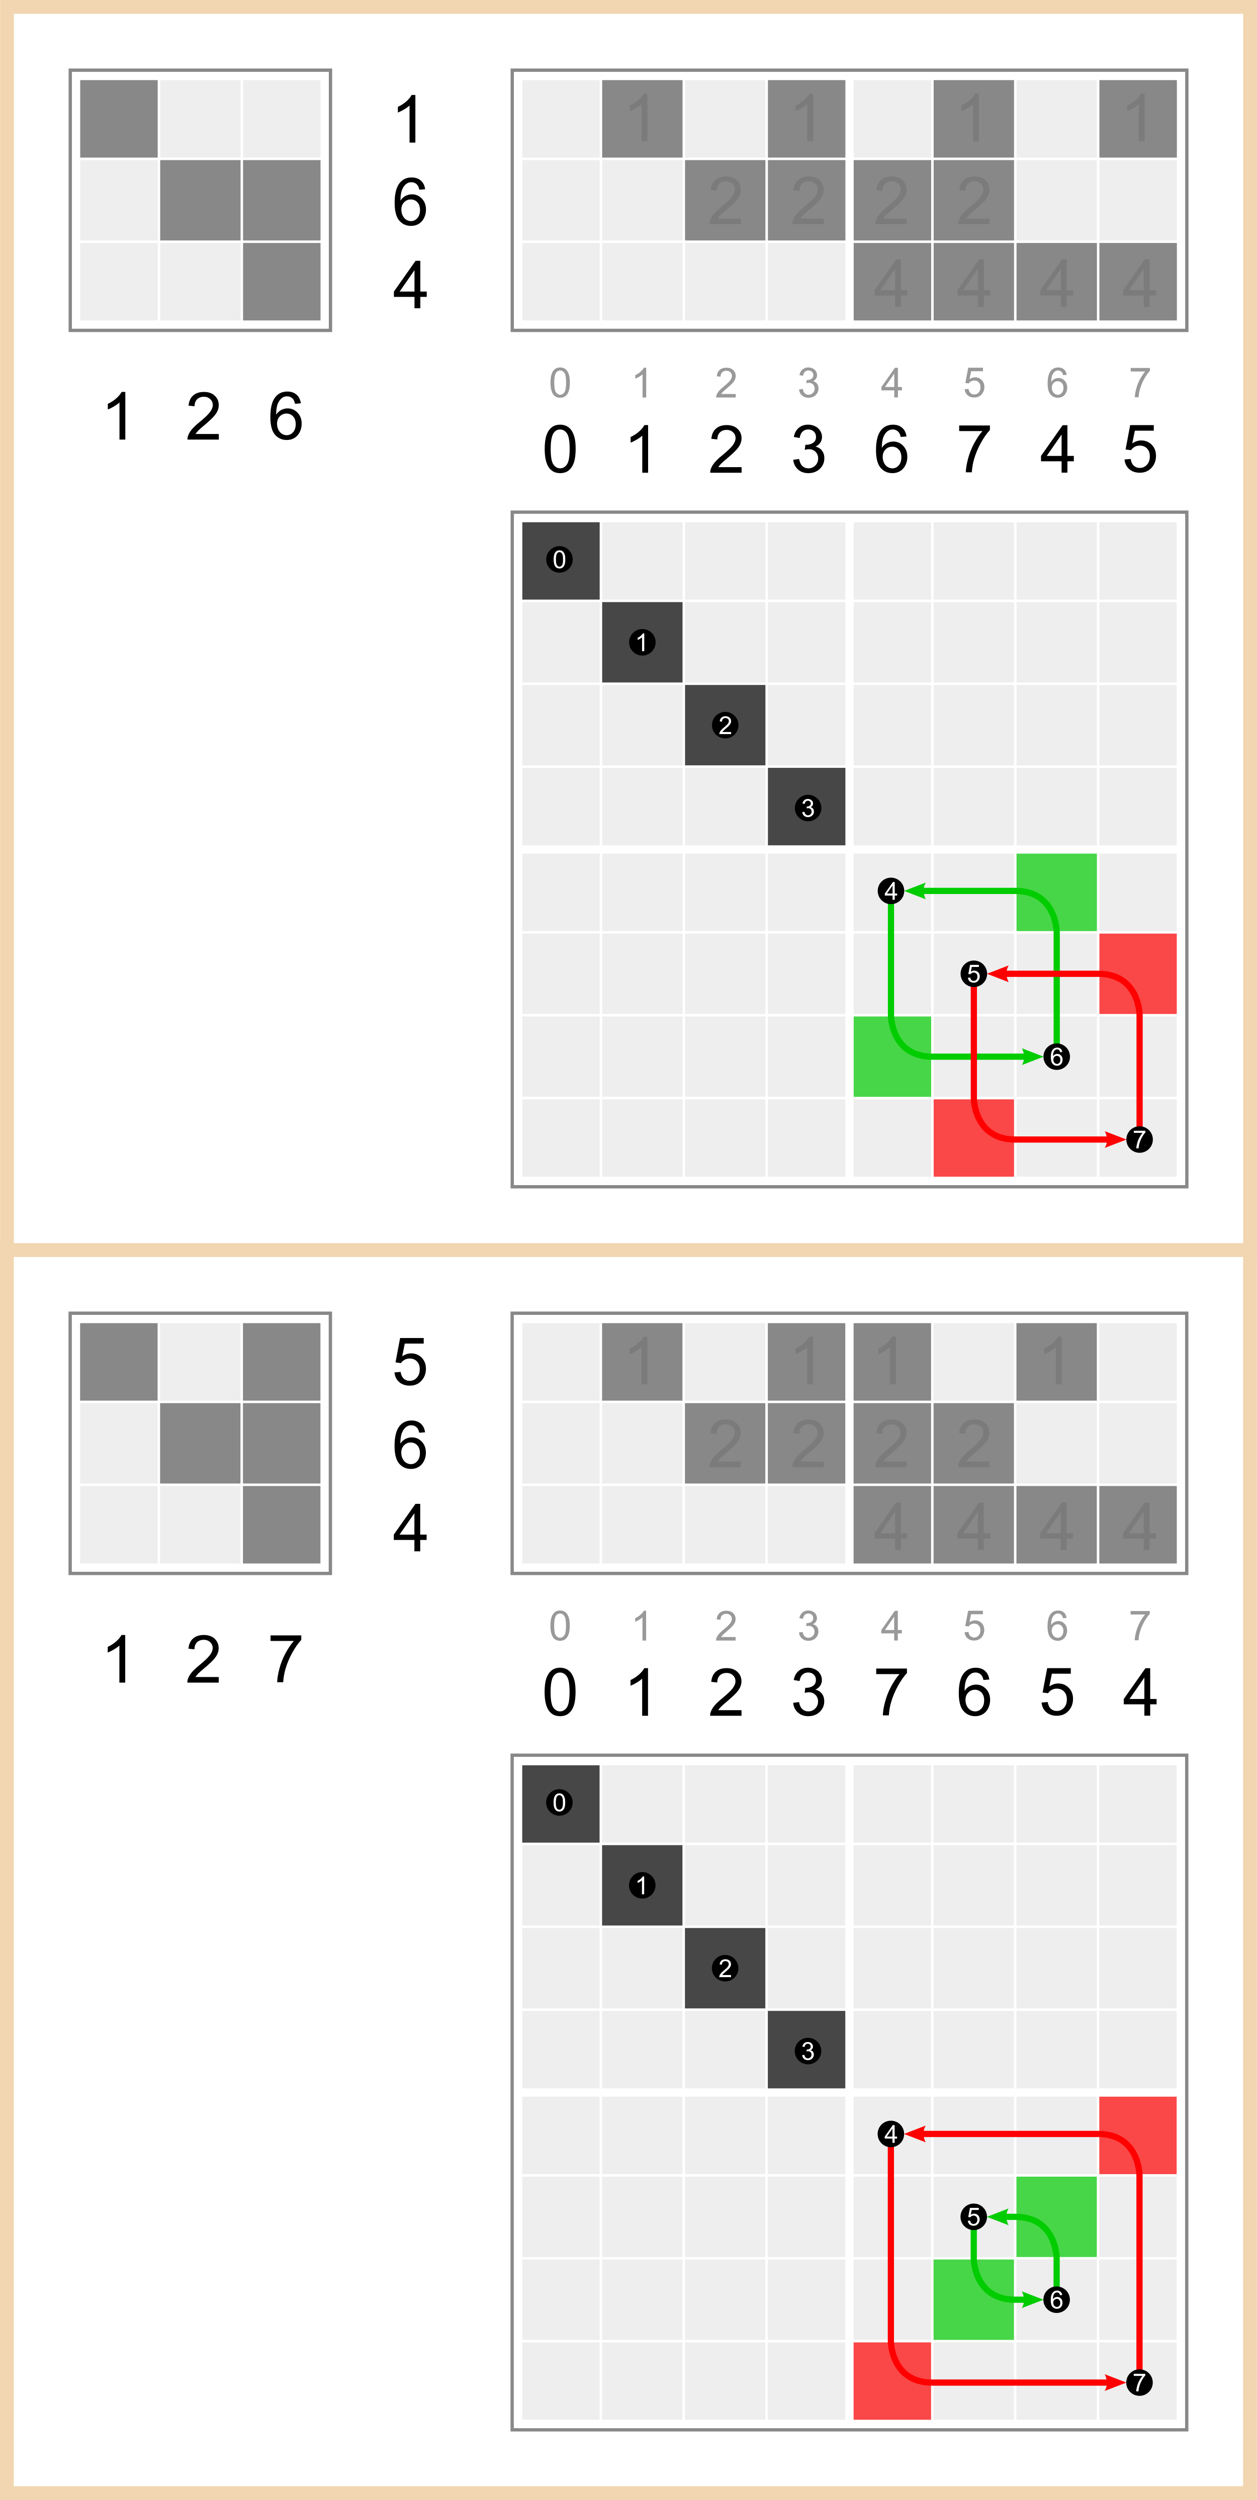 <?xml version="1.0" encoding="UTF-8" standalone="no"?>
<svg
   width="910.07"
   height="1809.938"
   version="1.1"
   id="svg750"
   sodipodi:docname="Walsh_permutation_127.svg"
   inkscape:version="1.2.1 (2ed6d7ae0b, 2022-08-22, custom)"
   xmlns:inkscape="http://www.inkscape.org/namespaces/inkscape"
   xmlns:sodipodi="http://sodipodi.sourceforge.net/DTD/sodipodi-0.dtd"
   xmlns:xlink="http://www.w3.org/1999/xlink"
   xmlns="http://www.w3.org/2000/svg"
   xmlns:svg="http://www.w3.org/2000/svg">
  <sodipodi:namedview
     id="namedview752"
     pagecolor="#ffffff"
     bordercolor="#666666"
     borderopacity="1.0"
     inkscape:showpageshadow="2"
     inkscape:pageopacity="0.0"
     inkscape:pagecheckerboard="0"
     inkscape:deskcolor="#d1d1d1"
     showgrid="false"
     inkscape:zoom="1.191227"
     inkscape:cx="109.97064"
     inkscape:cy="771.47345"
     inkscape:window-width="1720"
     inkscape:window-height="1403"
     inkscape:window-x="3640"
     inkscape:window-y="0"
     inkscape:window-maximized="0"
     inkscape:current-layer="svg750" />
  <defs
     id="defs230">
    <!-- numbers -->
    <path
       id="n0"
       d="m 33.199,39.003 c 0,-1.016 0.104,-1.832 0.311,-2.449 0.211,-0.621 0.521,-1.1 0.932,-1.436 0.414,-0.336 0.934,-0.504 1.559,-0.504 0.461,8e-6 0.865,0.094 1.213,0.281 0.348,0.184 0.635,0.451 0.861,0.803 0.227,0.348 0.404,0.773 0.533,1.277 0.129,0.5 0.193,1.176 0.193,2.027 -6e-6,1.008 -0.104,1.822 -0.311,2.443 -0.207,0.617 -0.518,1.096 -0.932,1.436 -0.41,0.336 -0.93,0.504 -1.559,0.504 -0.828,0 -1.479,-0.297 -1.951,-0.891 -0.566,-0.715 -0.85,-1.879 -0.85,-3.492 m 1.084,0 c -2e-6,1.41 0.164,2.35 0.492,2.818 0.332,0.465 0.74,0.697 1.225,0.697 0.484,0 0.891,-0.234 1.219,-0.703 0.332,-0.469 0.498,-1.406 0.498,-2.812 -5e-6,-1.414 -0.166,-2.354 -0.498,-2.818 -0.328,-0.465 -0.738,-0.697 -1.23,-0.697 -0.484,8e-6 -0.871,0.205 -1.16,0.615 -0.363,0.523 -0.545,1.49 -0.545,2.9" />
    <path
       id="n1"
       d="m 36.914,43.312 h -1.055 v -6.721 c -0.254,0.242 -0.588,0.484 -1.002,0.727 -0.41,0.242 -0.779,0.424 -1.107,0.545 V 36.844 c 0.59,-0.277 1.105,-0.613 1.547,-1.008 0.441,-0.395 0.754,-0.777 0.938,-1.148 h 0.68 v 8.625" />
    <path
       id="n2"
       d="M 38.839,42.299 V 43.312 H 33.162 c -0.008,-0.254 0.033,-0.498 0.123,-0.732 0.145,-0.387 0.375,-0.768 0.691,-1.143 0.32,-0.375 0.781,-0.809 1.383,-1.301 0.934,-0.766 1.564,-1.371 1.893,-1.816 0.328,-0.449 0.492,-0.873 0.492,-1.271 -5e-6,-0.418 -0.15,-0.77 -0.451,-1.055 -0.297,-0.289 -0.686,-0.434 -1.166,-0.434 -0.508,8e-6 -0.914,0.152 -1.219,0.457 -0.305,0.305 -0.459,0.727 -0.463,1.266 l -1.084,-0.111 c 0.074,-0.809 0.354,-1.424 0.838,-1.846 0.484,-0.426 1.135,-0.639 1.951,-0.639 0.824,9e-6 1.477,0.229 1.957,0.686 0.48,0.457 0.721,1.023 0.721,1.699 -6e-6,0.344 -0.07,0.682 -0.211,1.014 -0.141,0.332 -0.375,0.682 -0.703,1.049 -0.324,0.367 -0.865,0.871 -1.623,1.512 -0.633,0.531 -1.039,0.893 -1.219,1.084 -0.18,0.188 -0.328,0.377 -0.445,0.568 h 4.213" />
    <path
       id="n3"
       d="m 33.188,40.969 1.055,-0.141 c 0.121,0.598 0.326,1.029 0.615,1.295 0.293,0.262 0.648,0.393 1.066,0.393 0.496,10e-7 0.914,-0.172 1.254,-0.516 0.344,-0.344 0.516,-0.77 0.516,-1.277 -5e-6,-0.484 -0.158,-0.883 -0.475,-1.195 -0.316,-0.316 -0.719,-0.475 -1.207,-0.475 -0.199,3e-6 -0.447,0.039 -0.744,0.117 l 0.117,-0.926 c 0.07,0.008 0.127,0.012 0.17,0.012 0.449,6e-6 0.854,-0.117 1.213,-0.352 0.359,-0.234 0.539,-0.596 0.539,-1.084 -5e-6,-0.387 -0.131,-0.707 -0.393,-0.961 -0.262,-0.254 -0.6,-0.381 -1.014,-0.381 -0.41,8e-6 -0.752,0.129 -1.025,0.387 -0.273,0.258 -0.449,0.645 -0.527,1.16 l -1.055,-0.188 c 0.129,-0.707 0.422,-1.254 0.879,-1.641 0.457,-0.391 1.025,-0.586 1.705,-0.586 0.469,8e-6 0.9,0.102 1.295,0.305 0.395,0.199 0.695,0.473 0.902,0.82 0.211,0.348 0.316,0.717 0.316,1.107 -6e-6,0.371 -0.1,0.709 -0.299,1.014 -0.199,0.305 -0.494,0.547 -0.885,0.727 0.508,0.117 0.902,0.361 1.184,0.732 0.281,0.367 0.422,0.828 0.422,1.383 -6e-6,0.75 -0.273,1.387 -0.82,1.91 -0.547,0.52 -1.238,0.779 -2.074,0.779 -0.754,0 -1.381,-0.225 -1.881,-0.674 C 33.541,42.266 33.258,41.684 33.188,40.969" />
    <path
       id="n4"
       d="m 36.756,43.295 v -2.057 h -3.727 v -0.967 l 3.92,-5.566 h 0.861 v 5.566 h 1.16 v 0.967 h -1.16 v 2.057 H 36.756 m 0,-3.023 v -3.873 l -2.689,3.873 h 2.689" />
    <path
       id="n5"
       d="m 33.152,40.913 1.107,-0.094 c 0.082,0.539 0.271,0.945 0.568,1.219 0.301,0.27 0.662,0.404 1.084,0.404 0.508,10e-7 0.937,-0.191 1.289,-0.574 0.352,-0.383 0.527,-0.891 0.527,-1.523 -5e-6,-0.602 -0.17,-1.076 -0.51,-1.424 -0.336,-0.348 -0.777,-0.521 -1.324,-0.521 -0.34,4e-6 -0.646,0.078 -0.92,0.234 -0.273,0.152 -0.488,0.352 -0.645,0.598 l -0.99,-0.129 0.832,-4.412 h 4.271 v 1.008 h -3.428 l -0.463,2.309 c 0.516,-0.359 1.057,-0.539 1.623,-0.539 0.75,6e-6 1.383,0.26 1.898,0.779 0.516,0.52 0.773,1.188 0.773,2.004 -7e-6,0.777 -0.227,1.449 -0.68,2.016 -0.551,0.695 -1.303,1.043 -2.256,1.043 -0.781,0 -1.42,-0.219 -1.916,-0.656 -0.492,-0.437 -0.773,-1.018 -0.844,-1.74" />
    <path
       id="n6"
       d="m 38.684,36.753 -1.049,0.082 c -0.094,-0.414 -0.227,-0.715 -0.398,-0.902 -0.285,-0.301 -0.637,-0.451 -1.055,-0.451 -0.336,8e-6 -0.631,0.094 -0.885,0.281 -0.332,0.242 -0.594,0.596 -0.785,1.061 -0.191,0.465 -0.291,1.127 -0.299,1.986 0.254,-0.387 0.564,-0.674 0.932,-0.861 0.367,-0.187 0.752,-0.281 1.154,-0.281 0.703,6e-6 1.301,0.26 1.793,0.779 0.496,0.516 0.744,1.184 0.744,2.004 -6e-6,0.539 -0.117,1.041 -0.352,1.506 -0.23,0.461 -0.549,0.814 -0.955,1.061 -0.406,0.246 -0.867,0.369 -1.383,0.369 -0.879,0 -1.596,-0.322 -2.15,-0.967 -0.555,-0.648 -0.832,-1.715 -0.832,-3.199 0,-1.66 0.307,-2.867 0.92,-3.621 0.535,-0.656 1.256,-0.984 2.162,-0.984 0.676,8e-6 1.229,0.189 1.658,0.568 0.434,0.379 0.693,0.902 0.779,1.57 m -4.307,3.703 c -10e-7,0.363 0.076,0.711 0.229,1.043 0.156,0.332 0.373,0.586 0.65,0.762 0.277,0.172 0.568,0.258 0.873,0.258 0.445,0 0.828,-0.18 1.148,-0.539 0.32,-0.359 0.48,-0.848 0.48,-1.465 -5e-6,-0.594 -0.158,-1.061 -0.475,-1.4 -0.316,-0.344 -0.715,-0.516 -1.195,-0.516 -0.477,4e-6 -0.881,0.172 -1.213,0.516 -0.332,0.34 -0.498,0.787 -0.498,1.342" />
    <path
       id="n7"
       d="m 33.22,35.774 v -1.014 h 5.561 v 0.82 c -0.547,0.582 -1.09,1.355 -1.629,2.32 -0.535,0.965 -0.949,1.957 -1.242,2.977 -0.211,0.719 -0.346,1.506 -0.404,2.361 h -1.084 c 0.012,-0.676 0.145,-1.492 0.398,-2.449 0.254,-0.957 0.617,-1.879 1.09,-2.766 0.477,-0.891 0.982,-1.641 1.518,-2.25 h -4.207" />
    <!-- arrow points -->
    <marker
       id="arrowend-00cc00"
       viewBox="0 0 13 10"
       refX="2"
       refY="5"
       markerWidth="3.5"
       markerHeight="3.5"
       orient="auto">
      <path
         d="m 0,0 c 0,0 3,5 0,10 v 0 L 13,5"
         fill="#00cc00"
         id="path156" />
    </marker>
    <marker
       id="arrowend-ff0000"
       viewBox="0 0 13 10"
       refX="2"
       refY="5"
       markerWidth="3.5"
       markerHeight="3.5"
       orient="auto">
      <path
         d="m 0,0 c 0,0 3,5 0,10 v 0 L 13,5"
         fill="#ff0000"
         id="path159" />
    </marker>
    <marker
       id="arrowend-ff00ce"
       viewBox="0 0 13 10"
       refX="2"
       refY="5"
       markerWidth="3.5"
       markerHeight="3.5"
       orient="auto">
      <path
         d="m 0,0 c 0,0 3,5 0,10 v 0 L 13,5"
         fill="#ff00ce"
         id="path162" />
    </marker>
    <marker
       id="arrowend-0083ff"
       viewBox="0 0 13 10"
       refX="2"
       refY="5"
       markerWidth="3.5"
       markerHeight="3.5"
       orient="auto">
      <path
         d="m 0,0 c 0,0 3,5 0,10 v 0 L 13,5"
         fill="#0083ff"
         id="path165" />
    </marker>
    <marker
       id="arrowend-a300ff"
       viewBox="0 0 13 10"
       refX="2"
       refY="5"
       markerWidth="3.5"
       markerHeight="3.5"
       orient="auto">
      <path
         d="m 0,0 c 0,0 3,5 0,10 v 0 L 13,5"
         fill="#a300ff"
         id="path168" />
    </marker>
    <marker
       id="arrowend-ff7300"
       viewBox="0 0 13 10"
       refX="2"
       refY="5"
       markerWidth="3.5"
       markerHeight="3.5"
       orient="auto">
      <path
         d="m 0,0 c 0,0 3,5 0,10 v 0 L 13,5"
         fill="#ff7300"
         id="path171" />
    </marker>
    <marker
       id="arrowend-5a8800"
       viewBox="0 0 13 10"
       refX="2"
       refY="5"
       markerWidth="3.5"
       markerHeight="3.5"
       orient="auto">
      <path
         d="m 0,0 c 0,0 3,5 0,10 v 0 L 13,5"
         fill="#5a8800"
         id="path174" />
    </marker>
    <marker
       id="arrowend-e08300"
       viewBox="0 0 13 10"
       refX="2"
       refY="5"
       markerWidth="3.5"
       markerHeight="3.5"
       orient="auto">
      <path
         d="m 0,0 c 0,0 3,5 0,10 v 0 L 13,5"
         fill="#e08300"
         id="path177" />
    </marker>
    <marker
       id="arrowend-9a1a00"
       viewBox="0 0 13 10"
       refX="2"
       refY="5"
       markerWidth="3.5"
       markerHeight="3.5"
       orient="auto">
      <path
         d="m 0,0 c 0,0 3,5 0,10 v 0 L 13,5"
         fill="#9a1a00"
         id="path180" />
    </marker>
    <marker
       id="arrowstart-00cc00"
       viewBox="0 0 13 10"
       refX="11"
       refY="5"
       markerWidth="3.5"
       markerHeight="3.5"
       orient="auto">
      <path
         d="m 13,0 c 0,0 -3,5 0,10 v 0 L 0,5"
         fill="#00cc00"
         id="path183" />
    </marker>
    <marker
       id="arrowstart-ff0000"
       viewBox="0 0 13 10"
       refX="11"
       refY="5"
       markerWidth="3.5"
       markerHeight="3.5"
       orient="auto">
      <path
         d="m 13,0 c 0,0 -3,5 0,10 v 0 L 0,5"
         fill="#ff0000"
         id="path186" />
    </marker>
    <marker
       id="arrowstart-a300ff"
       viewBox="0 0 13 10"
       refX="11"
       refY="5"
       markerWidth="3.5"
       markerHeight="3.5"
       orient="auto">
      <path
         d="m 13,0 c 0,0 -3,5 0,10 v 0 L 0,5"
         fill="#a300ff"
         id="path189" />
    </marker>
    <!-- white ellipsis for arrows through center in Fano plane-->
    <path
       id="hex-arrow-ellipsis-white"
       style="fill:#ffffff"
       d="m 169.395,714.086 v 1.617 h 5.865 v -1.617 z m 0,3.232 v 1.617 h 5.865 v -1.617 z m 0,3.234 v 1.617 h 5.865 v -1.617 z m 0,3.232 v 36.41 h 5.865 v -36.41 z m 0,38.025 v 1.617 h 5.865 v -1.617 z m 0,3.234 v 1.617 h 5.865 v -1.617 z m 0,3.232 v 1.617 h 5.865 v -1.617 z" />
    <path
       id="hex-arrow-ellipsis-gray"
       style="fill:#888888"
       d="m 171.34,756.604 v 3.592 h 2 v -3.592 z m 0,5.207 v 1.617 h 2 v -1.617 z m 0,3.234 v 1.617 h 2 v -1.617 z m 0,3.232 v 1.617 h 2 v -1.617 z" />
    <g
       id="hex-arrow-ellipsis">
      <use
         xlink:href="#hex-arrow-ellipsis-white"
         id="use194" />
      <use
         xlink:href="#hex-arrow-ellipsis-gray"
         id="use196" />
    </g>
    <!-- degenerate triangles through center in Fano plane -->
    <g
       id="cycle257">
      <g
         transform="translate(-6)"
         id="g205">
        <g
           opacity="0.7"
           id="g201">
          <line
             x1="172.34"
             y1="629.157"
             x2="172.34"
             y2="806.784"
             stroke="#ff00ce"
             marker-end="url(#arrowend-ff00ce)"
             id="line199" />
        </g>
        <use
           xlink:href="#hex-arrow-ellipsis-white"
           id="use203" />
      </g>
      <g
         transform="translate(6)"
         opacity="0.7"
         id="g211">
        <line
           x1="172.34"
           y1="837.284"
           x2="172.34"
           y2="772.514"
           stroke="#ff00ce"
           marker-end="url(#arrowend-ff00ce)"
           id="line207" />
        <line
           x1="172.34"
           y1="742.014"
           x2="172.34"
           y2="659.657"
           stroke="#ff00ce"
           marker-end="url(#arrowend-ff00ce)"
           id="line209" />
      </g>
    </g>
    <g
       id="cycle275">
      <g
         transform="translate(-6)"
         id="g220">
        <g
           opacity="0.7"
           id="g216">
          <line
             x1="172.34"
             y1="837.284"
             x2="172.34"
             y2="659.657"
             stroke="#ff00ce"
             marker-end="url(#arrowend-ff00ce)"
             id="line214" />
        </g>
        <use
           xlink:href="#hex-arrow-ellipsis-white"
           id="use218" />
      </g>
      <g
         transform="translate(6)"
         opacity="0.7"
         id="g226">
        <line
           x1="172.34"
           y1="742.014"
           x2="172.34"
           y2="806.784"
           stroke="#ff00ce"
           marker-end="url(#arrowend-ff00ce)"
           id="line222" />
        <line
           x1="172.34"
           y1="629.157"
           x2="172.34"
           y2="711.514"
           stroke="#ff00ce"
           marker-end="url(#arrowend-ff00ce)"
           id="line224" />
      </g>
    </g>
    <!-- diagonal in heptagon -->
    <line
       id="heptadiag"
       x1="0"
       y1="0"
       x2="-88.089"
       y2="195.249"
       style="stroke:#808080;stroke-width:2" />
    <marker
       id="arrowend-00cc00-9"
       viewBox="0 0 13 10"
       refX="2"
       refY="5"
       markerWidth="3.5"
       markerHeight="3.5"
       orient="auto">
      <path
         d="m 0,0 c 0,0 3,5 0,10 v 0 L 13,5"
         fill="#00cc00"
         id="path2150" />
    </marker>
    <marker
       id="arrowend-ff0000-0"
       viewBox="0 0 13 10"
       refX="2"
       refY="5"
       markerWidth="3.5"
       markerHeight="3.5"
       orient="auto">
      <path
         d="m 0,0 c 0,0 3,5 0,10 v 0 L 13,5"
         fill="#ff0000"
         id="path2153" />
    </marker>
    <marker
       id="marker1102"
       viewBox="0 0 13 10"
       refX="2"
       refY="5"
       markerWidth="3.5"
       markerHeight="3.5"
       orient="auto">
      <path
         d="m 0,0 c 0,0 3,5 0,10 v 0 L 13,5"
         fill="#00cc00"
         id="path1100" />
    </marker>
    <marker
       id="marker1106"
       viewBox="0 0 13 10"
       refX="2"
       refY="5"
       markerWidth="3.5"
       markerHeight="3.5"
       orient="auto">
      <path
         d="m 0,0 c 0,0 3,5 0,10 v 0 L 13,5"
         fill="#ff0000"
         id="path1104" />
    </marker>
  </defs>
  <rect
     width="900"
     height="900"
     fill="#ffffff"
     stroke="none"
     id="rect232"
     x="5"
     y="904.938"
     style="stroke:#f1d6b1;stroke-width:10;stroke-opacity:1" />
  <g
     transform="matrix(60,0,0,60,55,954.938)"
     id="g252">
    <!--background-->
    <rect
       width="3"
       height="3"
       stroke="#888888"
       stroke-width="0.18"
       id="rect234"
       x="0"
       y="0" />
    <rect
       width="3"
       height="3"
       stroke="none"
       fill="#eeeeee"
       id="rect236"
       x="0"
       y="0" />
    <!--entries-->
    <rect
       x="0"
       y="0"
       width="1"
       height="1"
       fill="#888888"
       id="rect238" />
    <rect
       x="2"
       y="0"
       width="1"
       height="1"
       fill="#888888"
       id="rect240" />
    <rect
       x="1"
       y="1"
       width="1"
       height="1"
       fill="#888888"
       id="rect242" />
    <rect
       x="2"
       y="1"
       width="1"
       height="1"
       fill="#888888"
       id="rect244" />
    <rect
       x="2"
       y="2"
       width="1"
       height="1"
       fill="#888888"
       id="rect246" />
    <!--lines-->
    <rect
       x="0"
       y="0"
       width="3"
       height="3"
       stroke="#ffffff"
       stroke-width="0.1"
       fill="none"
       id="rect248" />
    <path
       stroke-dasharray="0.03, 0.97"
       d="m -0.015,1.5 h 4 M 1.5,-0.015 v 4"
       stroke="#ffffff"
       stroke-width="3"
       id="path250" />
  </g>
  <g
     transform="matrix(4,0,0,4,-57,1044.938)"
     id="g260">
    <use
       x="0"
       xlink:href="#n1"
       id="use254" />
    <use
       x="15"
       xlink:href="#n2"
       id="use256" />
    <use
       x="30"
       xlink:href="#n7"
       id="use258" />
  </g>
  <g
     transform="matrix(4,0,0,4,153,829.938)"
     id="g268">
    <use
       y="0"
       xlink:href="#n5"
       id="use262" />
    <use
       y="15"
       xlink:href="#n6"
       id="use264" />
    <use
       y="30"
       xlink:href="#n4"
       id="use266" />
  </g>
  <g
     transform="matrix(10,0,0,10,375,954.938)"
     id="g336">
    <g
       transform="scale(6)"
       id="g308">
      <!--background-->
      <rect
         width="8"
         height="3"
         stroke="#888888"
         stroke-width="0.18"
         id="rect270"
         x="0"
         y="0" />
      <rect
         width="8"
         height="3"
         stroke="none"
         fill="#eeeeee"
         id="rect272"
         x="0"
         y="0" />
      <!--entries-->
      <rect
         x="1"
         y="0"
         width="1"
         height="1"
         fill="#888888"
         id="rect274" />
      <rect
         x="3"
         y="0"
         width="1"
         height="1"
         fill="#888888"
         id="rect276" />
      <rect
         x="4"
         y="0"
         width="1"
         height="1"
         fill="#888888"
         id="rect278" />
      <rect
         x="6"
         y="0"
         width="1"
         height="1"
         fill="#888888"
         id="rect280" />
      <rect
         x="2"
         y="1"
         width="1"
         height="1"
         fill="#888888"
         id="rect282" />
      <rect
         x="3"
         y="1"
         width="1"
         height="1"
         fill="#888888"
         id="rect284" />
      <rect
         x="4"
         y="1"
         width="1"
         height="1"
         fill="#888888"
         id="rect286" />
      <rect
         x="5"
         y="1"
         width="1"
         height="1"
         fill="#888888"
         id="rect288" />
      <rect
         x="4"
         y="2"
         width="1"
         height="1"
         fill="#888888"
         id="rect290" />
      <rect
         x="5"
         y="2"
         width="1"
         height="1"
         fill="#888888"
         id="rect292" />
      <rect
         x="6"
         y="2"
         width="1"
         height="1"
         fill="#888888"
         id="rect294" />
      <rect
         x="7"
         y="2"
         width="1"
         height="1"
         fill="#888888"
         id="rect296" />
      <!--lines-->
      <rect
         x="0"
         y="0"
         width="8"
         height="3"
         stroke="#ffffff"
         stroke-width="0.1"
         fill="none"
         id="rect298" />
      <path
         stroke-dasharray="0.03, 0.97"
         d="m 4,-0.015 v 3"
         stroke="#ffffff"
         stroke-width="8"
         id="path300" />
      <g
         stroke="#ffffff"
         stroke-width="3"
         id="g306">
        <path
           stroke-dasharray="0.03, 0.97"
           d="m -0.015,1.5 h 8"
           id="path302" />
        <path
           stroke-dasharray="0.1, 3.9"
           d="m -0.05,1.5 h 8"
           id="path304" />
      </g>
    </g>
    <!--numbers (1, 2, 4)-->
    <g
       transform="matrix(0.4,0,0,0.4,-11.4,-12.6)"
       opacity="0.1"
       id="g334">
      <use
         x="15"
         y="0"
         xlink:href="#n1"
         id="use310" />
      <use
         x="45"
         y="0"
         xlink:href="#n1"
         id="use312" />
      <use
         x="60"
         y="0"
         xlink:href="#n1"
         id="use314" />
      <use
         x="90"
         y="0"
         xlink:href="#n1"
         id="use316" />
      <use
         x="30"
         y="15"
         xlink:href="#n2"
         id="use318" />
      <use
         x="45"
         y="15"
         xlink:href="#n2"
         id="use320" />
      <use
         x="60"
         y="15"
         xlink:href="#n2"
         id="use322" />
      <use
         x="75"
         y="15"
         xlink:href="#n2"
         id="use324" />
      <use
         x="60"
         y="30"
         xlink:href="#n4"
         id="use326" />
      <use
         x="75"
         y="30"
         xlink:href="#n4"
         id="use328" />
      <use
         x="90"
         y="30"
         xlink:href="#n4"
         id="use330" />
      <use
         x="105"
         y="30"
         xlink:href="#n4"
         id="use332" />
    </g>
  </g>
  <g
     transform="matrix(10,0,0,10,111.5,1026.938)"
     id="g374">
    <!--top row-->
    <g
       transform="matrix(0.25,0,0,0.25,20.4,5.25)"
       opacity="0.4"
       id="g354">
      <use
         x="0"
         xlink:href="#n0"
         id="use338" />
      <use
         x="24"
         xlink:href="#n1"
         id="use340" />
      <use
         x="48"
         xlink:href="#n2"
         id="use342" />
      <use
         x="72"
         xlink:href="#n3"
         id="use344" />
      <use
         x="96"
         xlink:href="#n4"
         id="use346" />
      <use
         x="120"
         xlink:href="#n5"
         id="use348" />
      <use
         x="144"
         xlink:href="#n6"
         id="use350" />
      <use
         x="168"
         xlink:href="#n7"
         id="use352" />
    </g>
    <!--bottom row-->
    <g
       transform="matrix(0.4,0,0,0.4,15,4.2)"
       id="g372">
      <use
         x="0"
         xlink:href="#n0"
         id="use356" />
      <use
         x="15"
         xlink:href="#n1"
         id="use358" />
      <use
         x="30"
         xlink:href="#n2"
         id="use360" />
      <use
         x="45"
         xlink:href="#n3"
         id="use362" />
      <use
         x="60"
         xlink:href="#n7"
         id="use364" />
      <use
         x="75"
         xlink:href="#n6"
         id="use366" />
      <use
         x="90"
         xlink:href="#n5"
         id="use368" />
      <use
         x="105"
         xlink:href="#n4"
         id="use370" />
    </g>
  </g>
  <g
     transform="matrix(60,0,0,60,375,1274.938)"
     id="g462">
    <!--background-->
    <rect
       width="8"
       height="8"
       stroke="#888888"
       stroke-width="0.18"
       id="rect376"
       x="0"
       y="0" />
    <rect
       width="8"
       height="8"
       stroke="none"
       fill="#eeeeee"
       id="rect378"
       x="0"
       y="0" />
    <!--entries-->
    <rect
       x="0"
       y="0"
       width="1"
       height="1"
       fill="#000000"
       fill-opacity="0.7"
       id="rect380" />
    <rect
       x="1"
       y="1"
       width="1"
       height="1"
       fill="#000000"
       fill-opacity="0.7"
       id="rect382" />
    <rect
       x="2"
       y="2"
       width="1"
       height="1"
       fill="#000000"
       fill-opacity="0.7"
       id="rect384" />
    <rect
       x="3"
       y="3"
       width="1"
       height="1"
       fill="#000000"
       fill-opacity="0.7"
       id="rect386" />
    <rect
       x="4"
       y="7"
       width="1"
       height="1"
       fill="#ff0000"
       fill-opacity="0.7"
       id="rect388" />
    <rect
       x="5"
       y="6"
       width="1"
       height="1"
       fill="#00cc00"
       fill-opacity="0.7"
       id="rect390" />
    <rect
       x="6"
       y="5"
       width="1"
       height="1"
       fill="#00cc00"
       fill-opacity="0.7"
       id="rect392" />
    <rect
       x="7"
       y="4"
       width="1"
       height="1"
       fill="#ff0000"
       fill-opacity="0.7"
       id="rect394" />
    <!--lines-->
    <rect
       x="0"
       y="0"
       width="8"
       height="8"
       stroke="#ffffff"
       stroke-width="0.1"
       fill="none"
       id="rect396" />
    <g
       stroke="#ffffff"
       stroke-width="8"
       id="g402">
      <path
         stroke-dasharray="0.03, 0.97"
         d="m -0.015,4 h 9 M 4,-0.015 v 9"
         id="path398" />
      <path
         stroke-dasharray="0.1, 3.9"
         d="m -0.05,4 h 9 M 4,-0.05 v 9"
         id="path400" />
    </g>
    <g
       transform="translate(0.5,0.5)"
       id="g460">
      <!--arrows-->
      <path
         stroke="#ff0000"
         stroke-width="0.075"
         fill="none"
         d="M 4,4 V 6.5 C 4,6.5 4,7 4.5,7 h 2.12"
         marker-end="url(#arrowend-ff0000)"
         id="path404" />
      <path
         stroke="#00cc00"
         stroke-width="0.075"
         fill="none"
         d="M 5,5 V 5.5 C 5,5.5 5,6 5.5,6 h 0.12"
         marker-end="url(#arrowend-00cc00)"
         id="path406" />
      <path
         stroke="#00cc00"
         stroke-width="0.075"
         fill="none"
         d="M 6,6 V 5.5 C 6,5.5 6,5 5.5,5 H 5.38"
         marker-end="url(#arrowend-00cc00)"
         id="path408" />
      <path
         stroke="#ff0000"
         stroke-width="0.075"
         fill="none"
         d="M 7,7 V 4.5 C 7,4.5 7,4 6.5,4 H 4.38"
         marker-end="url(#arrowend-ff0000)"
         id="path410" />
      <!--black circles-->
      <circle
         cx="0"
         cy="0"
         r="0.16"
         id="circle412" />
      <circle
         cx="1"
         cy="1"
         r="0.16"
         id="circle414" />
      <circle
         cx="2"
         cy="2"
         r="0.16"
         id="circle416" />
      <circle
         cx="3"
         cy="3"
         r="0.16"
         id="circle418" />
      <circle
         cx="4"
         cy="4"
         r="0.16"
         id="circle420" />
      <circle
         cx="5"
         cy="5"
         r="0.16"
         id="circle422" />
      <circle
         cx="6"
         cy="6"
         r="0.16"
         id="circle424" />
      <circle
         cx="7"
         cy="7"
         r="0.16"
         id="circle426" />
      <!--white numbers-->
      <g
         transform="matrix(0.025,0,0,0.025,-0.9,-0.975)"
         fill="#ffffff"
         id="g430">
        <use
           x="0"
           y="0"
           xlink:href="#n0"
           id="use428" />
      </g>
      <g
         transform="matrix(0.025,0,0,0.025,-0.9,-0.975)"
         fill="#ffffff"
         id="g434">
        <use
           x="40"
           y="40"
           xlink:href="#n1"
           id="use432" />
      </g>
      <g
         transform="matrix(0.025,0,0,0.025,-0.9,-0.975)"
         fill="#ffffff"
         id="g438">
        <use
           x="80"
           y="80"
           xlink:href="#n2"
           id="use436" />
      </g>
      <g
         transform="matrix(0.025,0,0,0.025,-0.9,-0.975)"
         fill="#ffffff"
         id="g442">
        <use
           x="120"
           y="120"
           xlink:href="#n3"
           id="use440" />
      </g>
      <g
         transform="matrix(0.025,0,0,0.025,-0.9,-0.975)"
         fill="#ffffff"
         id="g446">
        <use
           x="160"
           y="160"
           xlink:href="#n4"
           id="use444" />
      </g>
      <g
         transform="matrix(0.025,0,0,0.025,-0.9,-0.975)"
         fill="#ffffff"
         id="g450">
        <use
           x="200"
           y="200"
           xlink:href="#n5"
           id="use448" />
      </g>
      <g
         transform="matrix(0.025,0,0,0.025,-0.9,-0.975)"
         fill="#ffffff"
         id="g454">
        <use
           x="240"
           y="240"
           xlink:href="#n6"
           id="use452" />
      </g>
      <g
         transform="matrix(0.025,0,0,0.025,-0.9,-0.975)"
         fill="#ffffff"
         id="g458">
        <use
           x="280"
           y="280"
           xlink:href="#n7"
           id="use456" />
      </g>
    </g>
  </g>
  <!--HEXAGONAL CUBE WITH ARROWS-->
  <!--HEXAGONAL CUBE WITH GRAY VERTICES-->
  <rect
     width="900"
     height="900"
     fill="#ffffff"
     stroke="none"
     id="rect2226"
     x="5.07"
     y="5"
     style="stroke:#f1d6b1;stroke-width:10;stroke-opacity:1" />
  <g
     transform="matrix(60,0,0,60,55.07,55)"
     id="g2244">
    <!--background-->
    <rect
       width="3"
       height="3"
       stroke="#888888"
       stroke-width="0.18"
       id="rect2228"
       x="0"
       y="0" />
    <rect
       width="3"
       height="3"
       stroke="none"
       fill="#eeeeee"
       id="rect2230"
       x="0"
       y="0" />
    <!--entries-->
    <rect
       x="0"
       y="0"
       width="1"
       height="1"
       fill="#888888"
       id="rect2232" />
    <rect
       x="1"
       y="1"
       width="1"
       height="1"
       fill="#888888"
       id="rect2234" />
    <rect
       x="2"
       y="1"
       width="1"
       height="1"
       fill="#888888"
       id="rect2236" />
    <rect
       x="2"
       y="2"
       width="1"
       height="1"
       fill="#888888"
       id="rect2238" />
    <!--lines-->
    <rect
       x="0"
       y="0"
       width="3"
       height="3"
       stroke="#ffffff"
       stroke-width="0.1"
       fill="none"
       id="rect2240" />
    <path
       stroke-dasharray="0.03, 0.97"
       d="m -0.015,1.5 h 4 M 1.5,-0.015 v 4"
       stroke="#ffffff"
       stroke-width="3"
       id="path2242" />
  </g>
  <g
     transform="matrix(4,0,0,4,-56.93,145)"
     id="g2252">
    <use
       x="0"
       xlink:href="#n1"
       id="use2246" />
    <use
       x="15"
       xlink:href="#n2"
       id="use2248" />
    <use
       x="30"
       xlink:href="#n6"
       id="use2250" />
  </g>
  <g
     transform="matrix(4,0,0,4,153.07,-70)"
     id="g2260">
    <use
       y="0"
       xlink:href="#n1"
       id="use2254" />
    <use
       y="15"
       xlink:href="#n6"
       id="use2256" />
    <use
       y="30"
       xlink:href="#n4"
       id="use2258" />
  </g>
  <g
     transform="matrix(10,0,0,10,375.07,55)"
     id="g2328">
    <g
       transform="scale(6)"
       id="g2300">
      <!--background-->
      <rect
         width="8"
         height="3"
         stroke="#888888"
         stroke-width="0.18"
         id="rect2262"
         x="0"
         y="0" />
      <rect
         width="8"
         height="3"
         stroke="none"
         fill="#eeeeee"
         id="rect2264"
         x="0"
         y="0" />
      <!--entries-->
      <rect
         x="1"
         y="0"
         width="1"
         height="1"
         fill="#888888"
         id="rect2266" />
      <rect
         x="3"
         y="0"
         width="1"
         height="1"
         fill="#888888"
         id="rect2268" />
      <rect
         x="5"
         y="0"
         width="1"
         height="1"
         fill="#888888"
         id="rect2270" />
      <rect
         x="7"
         y="0"
         width="1"
         height="1"
         fill="#888888"
         id="rect2272" />
      <rect
         x="2"
         y="1"
         width="1"
         height="1"
         fill="#888888"
         id="rect2274" />
      <rect
         x="3"
         y="1"
         width="1"
         height="1"
         fill="#888888"
         id="rect2276" />
      <rect
         x="4"
         y="1"
         width="1"
         height="1"
         fill="#888888"
         id="rect2278" />
      <rect
         x="5"
         y="1"
         width="1"
         height="1"
         fill="#888888"
         id="rect2280" />
      <rect
         x="4"
         y="2"
         width="1"
         height="1"
         fill="#888888"
         id="rect2282" />
      <rect
         x="5"
         y="2"
         width="1"
         height="1"
         fill="#888888"
         id="rect2284" />
      <rect
         x="6"
         y="2"
         width="1"
         height="1"
         fill="#888888"
         id="rect2286" />
      <rect
         x="7"
         y="2"
         width="1"
         height="1"
         fill="#888888"
         id="rect2288" />
      <!--lines-->
      <rect
         x="0"
         y="0"
         width="8"
         height="3"
         stroke="#ffffff"
         stroke-width="0.1"
         fill="none"
         id="rect2290" />
      <path
         stroke-dasharray="0.03, 0.97"
         d="m 4,-0.015 v 3"
         stroke="#ffffff"
         stroke-width="8"
         id="path2292" />
      <g
         stroke="#ffffff"
         stroke-width="3"
         id="g2298">
        <path
           stroke-dasharray="0.03, 0.97"
           d="m -0.015,1.5 h 8"
           id="path2294" />
        <path
           stroke-dasharray="0.1, 3.9"
           d="m -0.05,1.5 h 8"
           id="path2296" />
      </g>
    </g>
    <!--numbers (1, 2, 4)-->
    <g
       transform="matrix(0.4,0,0,0.4,-11.4,-12.6)"
       opacity="0.1"
       id="g2326">
      <use
         x="15"
         y="0"
         xlink:href="#n1"
         id="use2302" />
      <use
         x="45"
         y="0"
         xlink:href="#n1"
         id="use2304" />
      <use
         x="75"
         y="0"
         xlink:href="#n1"
         id="use2306" />
      <use
         x="105"
         y="0"
         xlink:href="#n1"
         id="use2308" />
      <use
         x="30"
         y="15"
         xlink:href="#n2"
         id="use2310" />
      <use
         x="45"
         y="15"
         xlink:href="#n2"
         id="use2312" />
      <use
         x="60"
         y="15"
         xlink:href="#n2"
         id="use2314" />
      <use
         x="75"
         y="15"
         xlink:href="#n2"
         id="use2316" />
      <use
         x="60"
         y="30"
         xlink:href="#n4"
         id="use2318" />
      <use
         x="75"
         y="30"
         xlink:href="#n4"
         id="use2320" />
      <use
         x="90"
         y="30"
         xlink:href="#n4"
         id="use2322" />
      <use
         x="105"
         y="30"
         xlink:href="#n4"
         id="use2324" />
    </g>
  </g>
  <g
     transform="matrix(10,0,0,10,111.57,127)"
     id="g2366">
    <!--top row-->
    <g
       transform="matrix(0.25,0,0,0.25,20.4,5.25)"
       opacity="0.4"
       id="g2346">
      <use
         x="0"
         xlink:href="#n0"
         id="use2330" />
      <use
         x="24"
         xlink:href="#n1"
         id="use2332" />
      <use
         x="48"
         xlink:href="#n2"
         id="use2334" />
      <use
         x="72"
         xlink:href="#n3"
         id="use2336" />
      <use
         x="96"
         xlink:href="#n4"
         id="use2338" />
      <use
         x="120"
         xlink:href="#n5"
         id="use2340" />
      <use
         x="144"
         xlink:href="#n6"
         id="use2342" />
      <use
         x="168"
         xlink:href="#n7"
         id="use2344" />
    </g>
    <!--bottom row-->
    <g
       transform="matrix(0.4,0,0,0.4,15,4.2)"
       id="g2364">
      <use
         x="0"
         xlink:href="#n0"
         id="use2348" />
      <use
         x="15"
         xlink:href="#n1"
         id="use2350" />
      <use
         x="30"
         xlink:href="#n2"
         id="use2352" />
      <use
         x="45"
         xlink:href="#n3"
         id="use2354" />
      <use
         x="60"
         xlink:href="#n6"
         id="use2356" />
      <use
         x="75"
         xlink:href="#n7"
         id="use2358" />
      <use
         x="90"
         xlink:href="#n4"
         id="use2360" />
      <use
         x="105"
         xlink:href="#n5"
         id="use2362" />
    </g>
  </g>
  <g
     transform="matrix(60,0,0,60,375.07,375)"
     id="g2454">
    <!--background-->
    <rect
       width="8"
       height="8"
       stroke="#888888"
       stroke-width="0.18"
       id="rect2368"
       x="0"
       y="0" />
    <rect
       width="8"
       height="8"
       stroke="none"
       fill="#eeeeee"
       id="rect2370"
       x="0"
       y="0" />
    <!--entries-->
    <rect
       x="0"
       y="0"
       width="1"
       height="1"
       fill="#000000"
       fill-opacity="0.7"
       id="rect2372" />
    <rect
       x="1"
       y="1"
       width="1"
       height="1"
       fill="#000000"
       fill-opacity="0.7"
       id="rect2374" />
    <rect
       x="2"
       y="2"
       width="1"
       height="1"
       fill="#000000"
       fill-opacity="0.7"
       id="rect2376" />
    <rect
       x="3"
       y="3"
       width="1"
       height="1"
       fill="#000000"
       fill-opacity="0.7"
       id="rect2378" />
    <rect
       x="4"
       y="6"
       width="1"
       height="1"
       fill="#00cc00"
       fill-opacity="0.7"
       id="rect2380" />
    <rect
       x="5"
       y="7"
       width="1"
       height="1"
       fill="#ff0000"
       fill-opacity="0.7"
       id="rect2382" />
    <rect
       x="6"
       y="4"
       width="1"
       height="1"
       fill="#00cc00"
       fill-opacity="0.7"
       id="rect2384" />
    <rect
       x="7"
       y="5"
       width="1"
       height="1"
       fill="#ff0000"
       fill-opacity="0.7"
       id="rect2386" />
    <!--lines-->
    <rect
       x="0"
       y="0"
       width="8"
       height="8"
       stroke="#ffffff"
       stroke-width="0.1"
       fill="none"
       id="rect2388" />
    <g
       stroke="#ffffff"
       stroke-width="8"
       id="g2394">
      <path
         stroke-dasharray="0.03, 0.97"
         d="m -0.015,4 h 9 M 4,-0.015 v 9"
         id="path2390" />
      <path
         stroke-dasharray="0.1, 3.9"
         d="m -0.05,4 h 9 M 4,-0.05 v 9"
         id="path2392" />
    </g>
    <g
       transform="translate(0.5,0.5)"
       id="g2452">
      <!--arrows-->
      <path
         stroke="#00cc00"
         stroke-width="0.075"
         fill="none"
         d="M 4,4 V 5.5 C 4,5.5 4,6 4.5,6 h 1.12"
         marker-end="url(#arrowend-00cc00-9)"
         id="path2396"
         style="marker-end:url(#arrowend-00cc00-9)" />
      <path
         stroke="#ff0000"
         stroke-width="0.075"
         fill="none"
         d="M 5,5 V 6.5 C 5,6.5 5,7 5.5,7 h 1.12"
         marker-end="url(#arrowend-ff0000-0)"
         id="path2398"
         style="marker-end:url(#arrowend-ff0000-0)" />
      <path
         stroke="#00cc00"
         stroke-width="0.075"
         fill="none"
         d="M 6,6 V 4.5 C 6,4.5 6,4 5.5,4 H 4.38"
         marker-end="url(#arrowend-00cc00-9)"
         id="path2400"
         style="marker-end:url(#arrowend-00cc00-9)" />
      <path
         stroke="#ff0000"
         stroke-width="0.075"
         fill="none"
         d="M 7,7 V 5.5 C 7,5.5 7,5 6.5,5 H 5.38"
         marker-end="url(#arrowend-ff0000-0)"
         id="path2402"
         style="marker-end:url(#arrowend-ff0000-0)" />
      <!--black circles-->
      <circle
         cx="0"
         cy="0"
         r="0.16"
         id="circle2404" />
      <circle
         cx="1"
         cy="1"
         r="0.16"
         id="circle2406" />
      <circle
         cx="2"
         cy="2"
         r="0.16"
         id="circle2408" />
      <circle
         cx="3"
         cy="3"
         r="0.16"
         id="circle2410" />
      <circle
         cx="4"
         cy="4"
         r="0.16"
         id="circle2412" />
      <circle
         cx="5"
         cy="5"
         r="0.16"
         id="circle2414" />
      <circle
         cx="6"
         cy="6"
         r="0.16"
         id="circle2416" />
      <circle
         cx="7"
         cy="7"
         r="0.16"
         id="circle2418" />
      <!--white numbers-->
      <g
         transform="matrix(0.025,0,0,0.025,-0.9,-0.975)"
         fill="#ffffff"
         id="g2422">
        <use
           x="0"
           y="0"
           xlink:href="#n0"
           id="use2420" />
      </g>
      <g
         transform="matrix(0.025,0,0,0.025,-0.9,-0.975)"
         fill="#ffffff"
         id="g2426">
        <use
           x="40"
           y="40"
           xlink:href="#n1"
           id="use2424" />
      </g>
      <g
         transform="matrix(0.025,0,0,0.025,-0.9,-0.975)"
         fill="#ffffff"
         id="g2430">
        <use
           x="80"
           y="80"
           xlink:href="#n2"
           id="use2428" />
      </g>
      <g
         transform="matrix(0.025,0,0,0.025,-0.9,-0.975)"
         fill="#ffffff"
         id="g2434">
        <use
           x="120"
           y="120"
           xlink:href="#n3"
           id="use2432" />
      </g>
      <g
         transform="matrix(0.025,0,0,0.025,-0.9,-0.975)"
         fill="#ffffff"
         id="g2438">
        <use
           x="160"
           y="160"
           xlink:href="#n4"
           id="use2436" />
      </g>
      <g
         transform="matrix(0.025,0,0,0.025,-0.9,-0.975)"
         fill="#ffffff"
         id="g2442">
        <use
           x="200"
           y="200"
           xlink:href="#n5"
           id="use2440" />
      </g>
      <g
         transform="matrix(0.025,0,0,0.025,-0.9,-0.975)"
         fill="#ffffff"
         id="g2446">
        <use
           x="240"
           y="240"
           xlink:href="#n6"
           id="use2444" />
      </g>
      <g
         transform="matrix(0.025,0,0,0.025,-0.9,-0.975)"
         fill="#ffffff"
         id="g2450">
        <use
           x="280"
           y="280"
           xlink:href="#n7"
           id="use2448" />
      </g>
    </g>
  </g>
</svg>
